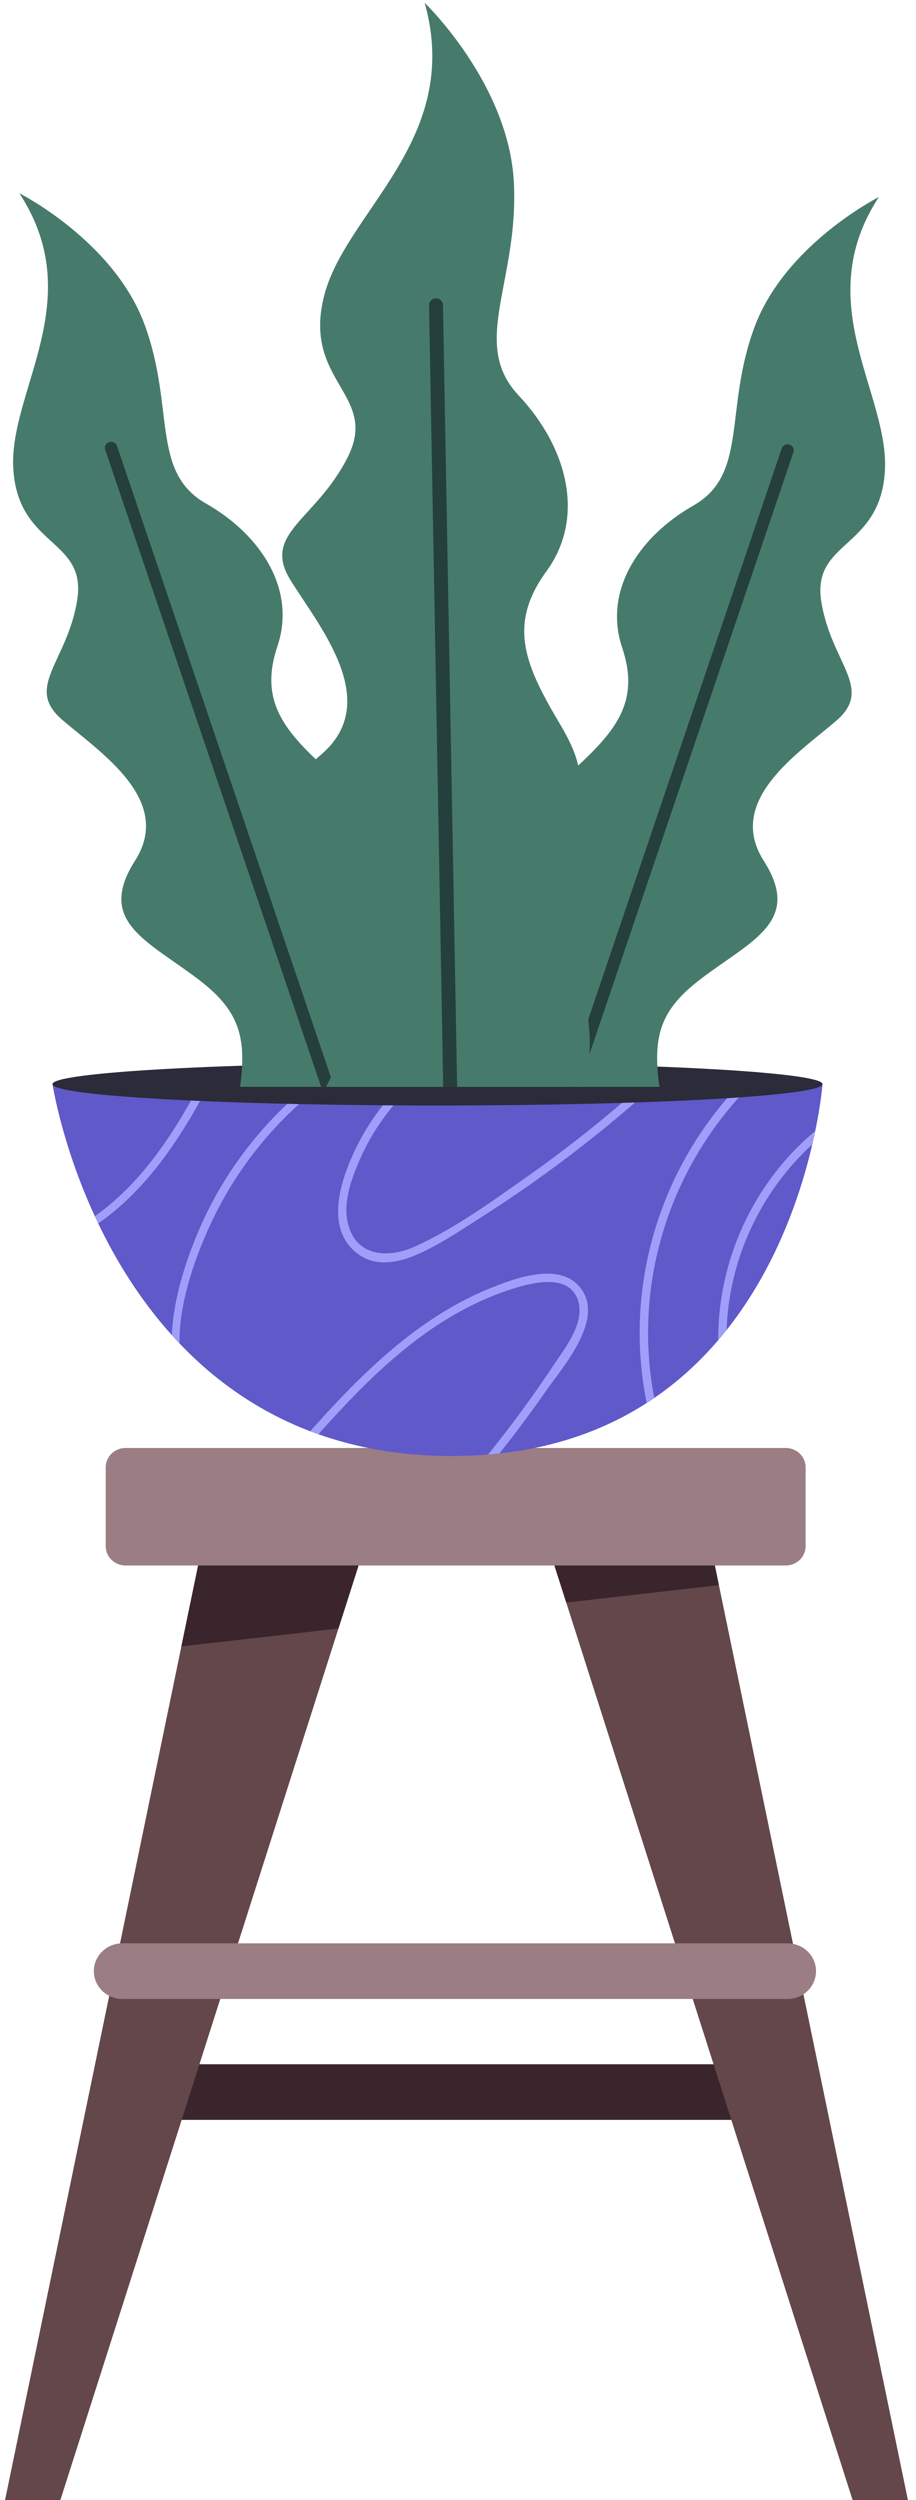 <svg width="88" height="240" viewBox="0 0 88 240" fill="none" xmlns="http://www.w3.org/2000/svg">
<path d="M77.615 203.503H9.798C9.365 203.503 9.015 203.163 9.015 202.743V198.924C9.015 198.504 9.365 198.164 9.798 198.164H77.615C78.047 198.164 78.397 198.504 78.397 198.924V202.743C78.397 203.163 78.047 203.503 77.615 203.503Z" fill="#39252B"/>
<path d="M12.065 139.002H75.486C76.541 139.002 77.395 139.833 77.395 140.857V148.428C77.395 149.452 76.541 150.283 75.486 150.283H12.065C11.01 150.283 10.155 149.452 10.155 148.428V140.857C10.155 139.833 11.01 139.002 12.065 139.002Z" fill="#9B7D84"/>
<path d="M79.019 104.073C79.019 104.073 78.889 105.833 78.322 108.567C78.239 108.977 78.146 109.403 78.04 109.854C76.924 114.659 74.586 121.658 69.805 127.679C69.803 127.681 69.803 127.685 69.803 127.685C69.54 128.011 69.278 128.329 69.002 128.65C67.267 130.681 65.236 132.572 62.855 134.203C62.618 134.366 62.376 134.526 62.128 134.685C58.322 137.132 53.668 138.91 47.976 139.53H47.973C47.617 139.569 47.255 139.605 46.89 139.631H46.888C45.764 139.726 44.603 139.773 43.401 139.773C38.56 139.773 34.312 139.002 30.592 137.685C30.326 137.594 30.061 137.497 29.8 137.398C24.645 135.43 20.525 132.407 17.246 128.968C16.995 128.707 16.751 128.443 16.514 128.176C13.424 124.753 11.126 120.978 9.435 117.448C9.324 117.215 9.215 116.982 9.108 116.752C5.918 109.848 5.044 104.073 5.044 104.073H79.019Z" fill="#6059C9"/>
<path d="M20.088 104.074C17.409 109.218 14.066 114.238 9.433 117.449C9.322 117.216 9.212 116.983 9.105 116.753C13.47 113.689 16.65 108.944 19.204 104.074H20.088Z" fill="#9F9FFB"/>
<path d="M31.037 104.074C26.555 107.489 22.93 111.916 20.501 116.939C18.991 120.059 17.177 124.79 17.244 128.968C16.993 128.707 16.749 128.443 16.512 128.177C16.644 124.609 17.932 120.826 19.143 118.013C21.474 112.599 25.143 107.808 29.772 104.074H31.037Z" fill="#9F9FFB"/>
<path d="M62.854 134.203C62.617 134.367 62.375 134.527 62.127 134.685C59.911 123.754 63.237 112.264 71.086 104.075H72.194C64.224 112.054 60.774 123.362 62.854 134.203Z" fill="#9F9FFB"/>
<path d="M52.457 133.523C51.03 135.572 49.536 137.575 47.976 139.531H47.974C47.617 139.57 47.255 139.605 46.89 139.631C49.104 136.886 51.191 134.048 53.141 131.116C54.262 129.428 56.254 126.97 55.519 124.802C54.593 122.07 50.72 123.219 48.744 123.886C41.322 126.389 35.664 131.983 30.591 137.685C30.325 137.595 30.06 137.497 29.8 137.399C32.09 134.823 34.461 132.314 37.073 130.042C40.013 127.484 43.273 125.23 46.925 123.737C49.372 122.738 53.844 121.014 55.83 123.718C58.047 126.733 54.093 131.175 52.457 133.523Z" fill="#9F9FFB"/>
<path d="M78.322 108.568C78.239 108.978 78.146 109.404 78.04 109.855C72.991 114.473 70.02 120.997 69.805 127.68C69.803 127.683 69.803 127.686 69.803 127.686C69.54 128.012 69.278 128.33 69.002 128.651C68.953 121.061 72.338 113.559 78.322 108.568Z" fill="#9F9FFB"/>
<path d="M62.985 104.073C61.47 105.453 59.917 106.793 58.33 108.094C54.485 111.243 50.447 114.167 46.241 116.845C44.204 118.141 42.119 119.567 39.876 120.512C38.134 121.244 36.054 121.59 34.43 120.411C30.992 117.919 32.843 112.886 34.371 109.869C35.458 107.722 36.896 105.77 38.606 104.073H39.742C37.542 106.109 35.769 108.565 34.571 111.305C33.726 113.236 32.869 115.579 33.484 117.678C34.364 120.68 37.389 120.793 39.886 119.657C43.692 117.931 47.266 115.333 50.654 112.948C54.55 110.205 58.273 107.236 61.807 104.072H62.985V104.073Z" fill="#9F9FFB"/>
<path d="M42.031 106.126C62.459 106.126 79.019 105.207 79.019 104.073C79.019 102.939 62.459 102.02 42.031 102.02C21.602 102.02 5.042 102.939 5.042 104.073C5.042 105.207 21.602 106.126 42.031 106.126Z" fill="#2B2B39"/>
<path d="M7.411 57.636C6.444 63.58 2.318 65.952 5.972 69.097C9.627 72.241 16.698 76.783 12.972 82.624C9.245 88.466 14.142 90.289 19.009 93.978C22.866 96.901 23.747 99.391 23.062 104.335H43.162C43.364 101.048 42.124 97.558 40.026 94.803C35.013 88.226 33.92 89.364 34.464 84.551C35.009 79.736 36.174 78.172 31.796 74.235C27.418 70.297 24.84 67.434 26.654 62.035C28.469 56.636 25.125 51.376 19.785 48.334C14.444 45.294 16.842 39.112 13.872 31.111C10.903 23.109 1.863 18.555 1.863 18.555C8.594 28.86 0.765 37.61 1.282 45.097C1.797 52.586 8.379 51.692 7.411 57.636Z" fill="#467B6C"/>
<path d="M30.847 104.335H32.103L11.241 42.812C11.138 42.511 10.807 42.346 10.498 42.439C10.494 42.44 10.49 42.441 10.486 42.442C10.175 42.542 10.005 42.87 10.107 43.173L30.847 104.335Z" fill="#253F3D"/>
<path d="M63.354 104.335C62.649 99.354 63.511 96.865 67.372 93.939C72.214 90.27 77.086 88.457 73.379 82.646C69.672 76.835 76.706 72.317 80.34 69.19C83.976 66.063 79.872 63.703 78.909 57.79C77.946 51.878 84.493 52.766 85.007 45.319C85.521 37.87 77.734 29.166 84.43 18.916C84.43 18.916 75.437 23.446 72.484 31.406C69.53 39.365 71.914 45.513 66.602 48.538C61.29 51.564 57.964 56.795 59.769 62.166C61.573 67.536 59.009 70.383 54.654 74.301C50.3 78.218 51.459 79.774 52 84.563C52.542 89.351 51.454 88.22 46.469 94.761C44.361 97.527 43.125 101.04 43.355 104.336H63.354V104.335Z" fill="#467B6C"/>
<path d="M55.566 104.336L76.228 43.404C76.33 43.103 76.161 42.776 75.851 42.678C75.847 42.677 75.843 42.675 75.84 42.675C75.532 42.581 75.202 42.746 75.101 43.045L54.316 104.337H55.566V104.336Z" fill="#253F3D"/>
<path d="M27.93 55.732C30.77 60.279 36.791 67.425 30.803 72.48C24.814 77.535 29.436 81.067 33.388 86.589C37.341 92.111 36.457 95.358 31.777 103.479C31.606 103.773 31.461 104.059 31.339 104.336H56.099C57.013 101.134 56.782 97.492 55.615 94.255C52.494 85.593 50.935 86.459 53.163 81.479C55.391 76.498 57.175 75.199 53.832 69.569C50.488 63.939 48.705 60.041 52.494 54.844C56.284 49.647 54.5 42.933 49.819 37.953C45.138 32.972 49.819 27.125 49.373 17.598C48.928 8.069 40.801 0.273 40.801 0.273C44.488 13.484 33.112 20.33 31.107 28.515C29.101 36.702 36.456 37.868 33.387 43.923C30.32 49.975 25.092 51.184 27.93 55.732Z" fill="#467B6C"/>
<path d="M43.917 104.335L42.557 29.278C42.55 28.922 42.251 28.639 41.888 28.639H41.875C41.507 28.645 41.213 28.942 41.219 29.299L42.579 104.335H43.917Z" fill="#253F3D"/>
<path d="M34.447 150.283L32.516 156.333L5.63 240.532H0.375L17.425 158.051L19.032 150.283H34.447Z" fill="#64474B"/>
<path d="M19.032 150.283H34.447L32.516 156.333L17.425 158.051L19.032 150.283Z" fill="#39252B"/>
<path d="M87.334 240.532H82.079L54.399 153.841L53.262 150.283H68.675L69.064 152.169H69.066L87.334 240.532Z" fill="#64474B"/>
<path d="M69.064 152.169L54.399 153.841L53.262 150.283H68.675L69.064 152.169Z" fill="#39252B"/>
<path d="M75.652 191.894H11.76C10.245 191.894 9.015 190.699 9.015 189.227V189.222C9.015 187.75 10.245 186.555 11.76 186.555H75.651C77.167 186.555 78.396 187.75 78.396 189.222V189.227C78.397 190.701 77.168 191.894 75.652 191.894Z" fill="#9B7D84"/>
</svg>
